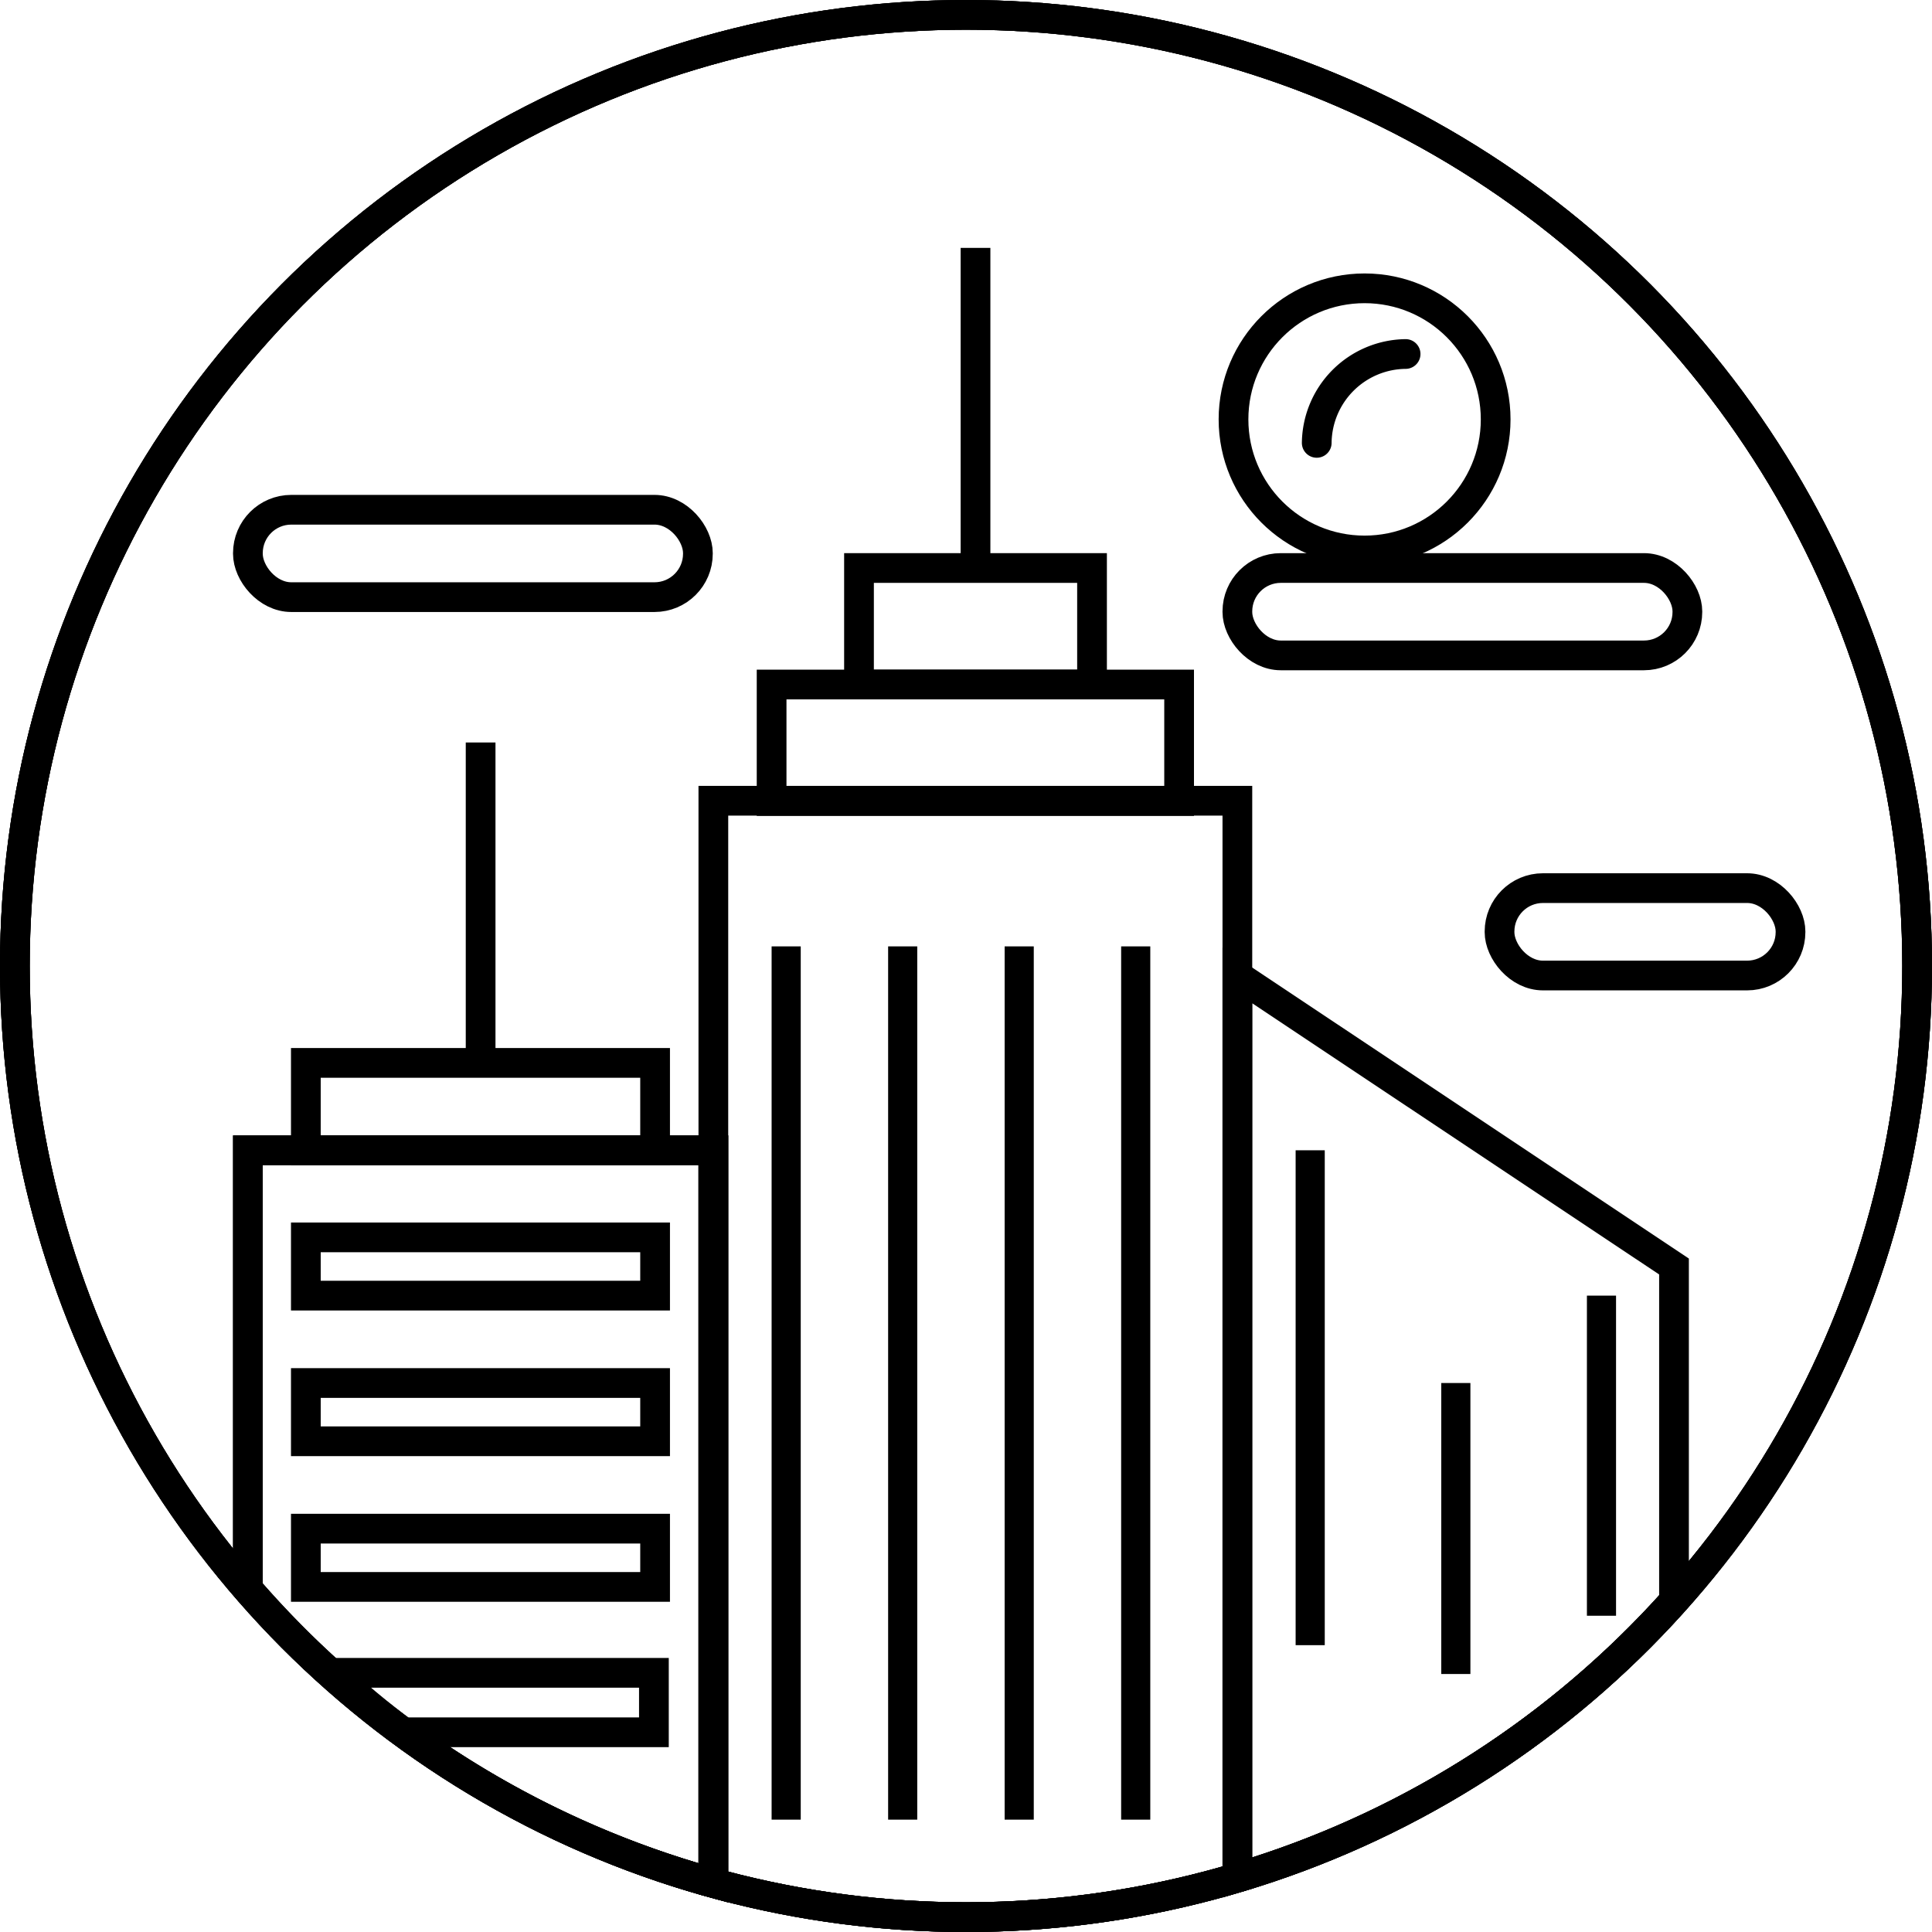 <svg xmlns="http://www.w3.org/2000/svg" viewBox="0 0 65 65"><defs><style>.cls-1{fill:none;stroke:#000;stroke-miterlimit:10;}</style></defs><title>Asset 4</title><g id="Layer_2" data-name="Layer 2"><g id="Слой_1" data-name="Слой 1"><circle class="cls-1" cx="32.5" cy="32.5" r="32"/><circle class="cls-1" cx="32.5" cy="32.5" r="32"/><circle class="cls-1" cx="32.5" cy="32.5" r="32"/><path class="cls-1" d="M41.63,63.17a32,32,0,0,0,14.69-9.31V42.61L41.63,32.82Z"/><rect class="cls-1" x="50.45" y="29.88" width="9.79" height="2.94" rx="1.46" ry="1.46"/><rect class="cls-1" x="41.63" y="19.11" width="15.14" height="2.94" rx="1.46" ry="1.46"/><rect class="cls-1" x="8.34" y="17.15" width="15.14" height="2.94" rx="1.46" ry="1.46"/><path class="cls-1" d="M24,63.35a32,32,0,0,0,17.63-.18V26.94H24Z"/><path class="cls-1" d="M8.34,53.46A32,32,0,0,0,24,63.35V38.7H8.34Z"/><path class="cls-1" d="M8.34,53.46A32,32,0,0,0,24,63.35V38.7H8.34Z"/><circle class="cls-1" cx="45.91" cy="14.11" r="4.41"/><rect class="cls-1" x="25.96" y="23.03" width="13.71" height="3.92"/><path d="M44.8,14.9a2.52,2.52,0,0,1,2.49-2.49.5.5,0,0,0,0-1A3.53,3.53,0,0,0,43.8,14.9a.5.5,0,0,0,1,0Z"/><rect class="cls-1" x="28.9" y="19.11" width="7.84" height="3.92"/><line class="cls-1" x1="32.82" y1="8.34" x2="32.82" y2="19.11"/><line class="cls-1" x1="16.17" y1="24.98" x2="16.17" y2="35.76"/><rect class="cls-1" x="10.29" y="35.76" width="11.75" height="2.94"/><rect x="25.96" y="31.84" width="0.98" height="29.38"/><rect x="29.88" y="31.84" width="0.98" height="29.38"/><rect x="33.8" y="31.84" width="0.98" height="29.38"/><rect x="37.72" y="31.84" width="0.98" height="29.38"/><rect x="43.59" y="38.7" width="0.98" height="16.65"/><rect x="53.39" y="43.59" width="0.98" height="10.77"/><rect x="48.49" y="46.53" width="0.98" height="9.79"/><rect class="cls-1" x="10.29" y="41.63" width="11.75" height="1.96"/><rect class="cls-1" x="10.29" y="46.53" width="11.75" height="1.96"/><rect class="cls-1" x="10.29" y="51.43" width="11.75" height="1.96"/><path class="cls-1" d="M13.57,58.28H22v-2H11.18C11.94,57,12.74,57.67,13.57,58.28Z"/></g></g></svg>